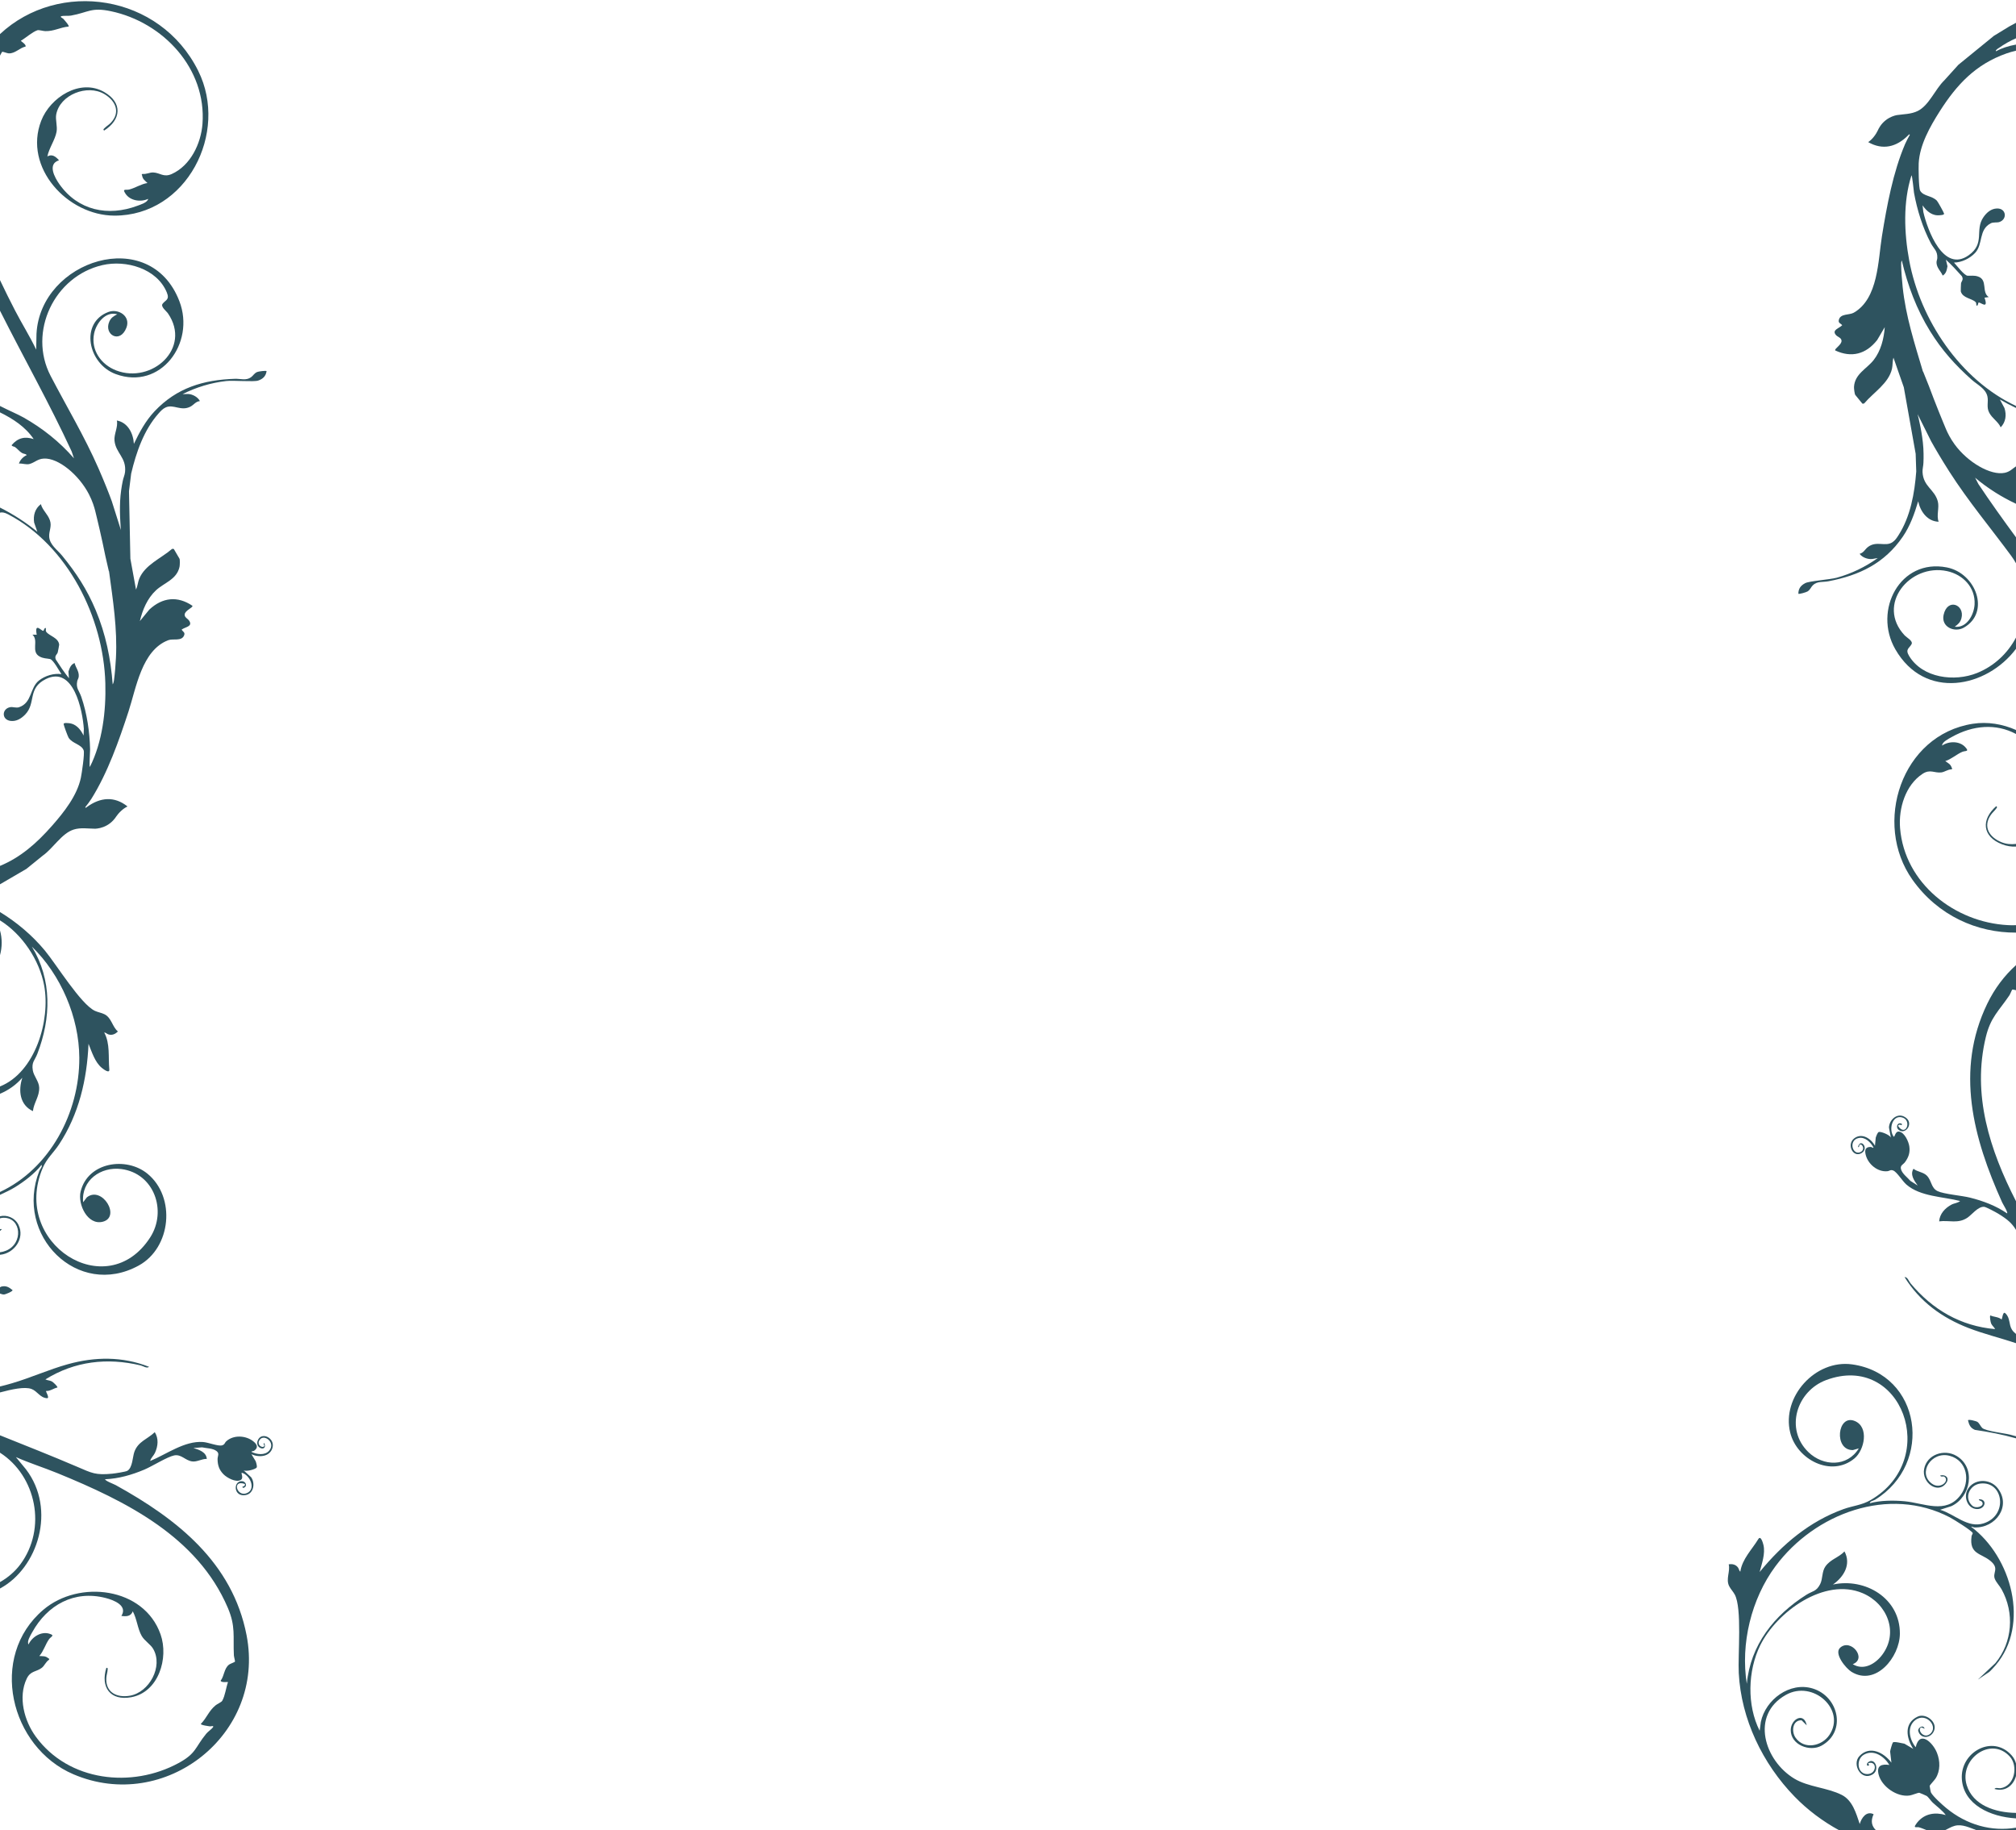 <?xml version="1.0" encoding="UTF-8"?>
<svg id="side-vines" xmlns="http://www.w3.org/2000/svg" version="1.1" viewBox="0 0 1366 1240">
  <!-- Generator: Adobe Illustrator 29.3.1, SVG Export Plug-In . SVG Version: 2.1.0 Build 151)  -->
  <defs>
    <style>
      .st0 {
        fill: #2e535f;
      }
    </style>
  </defs>
  <path class="st0" d="M174.25,252.02c-2.15.96-2.57,2.41-4.21,3.58-3.34,2.39-7.02.9-10.88,1.03-21.32.7-39.37,6.07-54.42,22-6.02,6.37-10.29,14.25-14.02,22.08-.4-7.1-4.07-14.46-11.55-15.83.96,4.4-2.04,9.24-1.59,13.66.87,8.52,8.16,11.35,7.15,21.26-.2,1.99-1.23,4.16-1.58,6.16,0,0-.99,4.57-1.49,9.85-.93,9.8.05,20.85.27,23.28-2.06-6.51-4.12-13.02-6.19-19.54-1.9-5.2-4.95-12.99-9.03-22.3-9.52-21.73-21.54-41.69-32.44-62.64-15.44-29.68,2.5-67.48,35.12-75,15.94-3.68,37,2.25,43.67,18.59,2.03,4.98-.95,5.03-2.9,7.62-1.47,1.94,2.6,4.97,3.64,6.48,16.24,23.72-11.01,47.9-35.04,38.67-10.34-3.97-17.35-13.9-14.97-25.15,1.46-6.89,7.77-15.22,15.65-12.89-2.5,1.27-4.24,2.35-5.39,4.98-3.81,8.72,7.22,15.3,11.59,4.15,3.09-7.91-5.45-13.23-12.18-10.71-19.53,7.33-13.96,35.16,5.01,42.1,30.35,11.1,54-20.94,43.1-49.35-19.9-51.93-94.2-27.81-96.84,22.04l-.2,10.73c-4.32-9.09-9.76-17.67-14.38-26.63-3.46-6.71-6.88-13.54-10.15-20.48v20.72c16.05,31.94,33.62,62.99,48.58,95.42l1.54,4.6c-9.77-11.23-21.29-20.38-34.21-27.68-3.7-2.09-10.02-4.76-15.91-7.78v4.34c8.82,4.36,17.21,9.76,22.83,18.1-6.02-1.97-10.75-.85-14.96,4.11.43,1.02,1.56.76,2.38,1.34,1.55,1.09,2.84,2.82,4.49,3.86,1.38.87,2.47.46,3.41,1.52-2.43,1.14-4.44,3.15-5.33,5.72,2.38-.16,4.99.94,7.22.31,3.63-1.02,5.37-3.45,9.74-3.67,9.71-.49,23.68,10.93,30.53,24.27,2.37,4.62,3.58,8.69,4.2,11.16.3,1.23.73,2.98,1.23,5.08,1.08,4.54,2.35,9.86,3.74,16.34,1.02,4.73.95,4.7,1.94,9.28.94,4.31,1.77,7.83,2.34,10.21l.11-.06c2.65,19.66,5.72,38.92,4.69,58.81-.24,4.62-.7,10.46-1.31,15.01-.13.94-.37,2.08-.89,2.87-1.31-17.42-4.73-34.18-11.54-50.37-5.87-13.96-13.18-25.18-22.73-36.83-3.31-4.03-8.36-7.31-8.75-12.77-.28-3.83,1.95-7.03.47-11.21-1.53-4.3-4.99-6.77-6.11-10.92-3.99,3.04-5.31,7.65-4.56,12.5l2.18,6.24c-7.67-6.3-16.27-11.87-25.32-16.42v3.43c1.35-.35,3.01-.17,5.58,1.18,40.45,21.21,64.58,69.92,65.8,114.42.52,18.76-1.95,39.79-10.46,56.65-.56-.18.16-10.53.13-11.84-.27-11.85-2.09-24.33-5.95-35.57-1.46-4.26-3.72-5.77-2.78-10.6.22-1.16.97-1.87,1.05-3.38.2-3.53-2.04-5.78-2.82-8.97-2.64,1.09-3.31,3.34-4.17,5.77l.36,4.55c-3.27-4.06-6.12-8.36-8.95-12.73-.98-2.66.89-3.27,1.33-4.8.15-.53,1.01-4.96.98-5.23-.49-4.75-6.7-5.89-8.72-8.66-.79-1.08.15-1.76-.52-2.72-.9.12-1.15,1.84-1.45,1.98-1.1.52-6.19-6.35-4.53,2.66l-2.9-.04c4.53,4.01-1.33,11.58,5,14.88,2.58,1.35,4.58,1.13,6.92,1.64,2.23.48,6.22,8.05,7.72,10.22-5.09-.75-11.05,1.08-15.12,4.25-6.43,4.99-4.64,15.18-13.63,18.18-1.82.61-4.2-.33-5.82-.07-5.82.94-6.18,8.51.1,9.33,3.93.51,7.3-1.61,9.93-4.33,7.51-7.81,1.37-17.76,13.98-24.01,18.76-9.31,24.87,21.06,25.76,33.74l-.18,4.51c-2.23-4.54-5.43-8.27-10.76-8.43-.56-.01-2.8-.3-2.76.68.03.76,2.82,8.4,3.4,9.29,2.67,4.03,8.64,4.36,10.18,8.52.75,2.02-1.3,15.68-1.9,18.53-2.55,12.1-11.37,23.27-19.52,32.52-10.6,12.03-21.46,21.49-35.28,27.21v12.46l17.88-10.43,11.08-8.97c7.1-4.97,12.79-15.1,20.97-17.68,4.76-1.5,9.73-.6,14.59-.57,1.6-.08,4.65-.45,7.92-2.3,3.51-1.98,5.46-4.64,6.33-6.01.75-1.1,1.87-2.47,3.4-3.86,1.26-1.16,2.67-2.16,4.23-2.91-8.87-7.09-18.4-6.24-27.4.29-.43.32-.94,1-1.24.22,1.38-1.75,2.97-3.79,4.15-5.67,11.07-17.66,18.7-39.42,25.17-59.19,5.19-15.86,8.96-41.48,26.95-48.3,3.24-1.23,8.99.94,10.7-3.2.86-2.09-.68-2.39-1.69-3.92,2.18-1.8,7.49-1.99,5.35-5.75-1.03-1.81-3.38-2.39-3.26-4.48.16-2.87,5.71-4.63,5.26-5.95-10.07-6.8-20.25-5.75-29.21,2.57l-6.41,7.81c1.77-7.6,5.09-15.47,10.93-20.88,5.56-5.15,14.11-7.29,15.95-15.92.21-.99.36-4.81-.04-5.49l-3.78-6.48c-.1-.18-1.1-.33-1.4-.02-7.35,6.33-18.34,10.73-22.11,20.16-.94,2.34-1.06,5-2.16,7.29l-3.82-20.93c-.31-15.25-.62-30.51-.94-45.76l1.47-11.86c3.4-14.4,8.59-29.56,18.59-40.81,1.44-1.63,2.89-3.23,4.93-4.12,5.24-2.28,10.24,2.81,16.6-.46,2.3-1.18,3.63-3.56,6.46-3.77-1.33-2.72-4.9-4.64-7.88-4.81l-3.85.08c9.21-4.65,19.33-7.72,29.56-8.86,4.83-.55,18.64.7,21.66-.32,3.23-1.09,5.18-2.99,5.69-6.37-.32-.53-5.48.17-6.38.57ZM134.34,48.06C108.36-4.24,39.76-14.01,0,23.09v14.6c.6-1.1,1.29-2.48,1.48-2.57.46-.23,3.39.98,4.39,1.03,4.36.23,7.35-3.71,11.45-4.61.58-1.5-3.28-3.6-3.16-3.95,3.45-1.99,7.47-5.79,11.18-7.1.96-.34,3.83.56,5.33.6,6,.15,10.04-2.58,15.8-3.09.79-.46-3.2-4.85-3.7-5.38-.2-.2-2.67-1.3-1.02-1.71,1.54-.37,4.41,0,6.31-.34,11.94-2.16,13.63-5.8,27.1-2.96,35.34,7.44,64.84,38.82,62.04,76.3-.99,13.3-8.1,28.32-20.87,34-5.49,2.44-7.86-.86-12.51-1.07-2.39-.11-4.67,1.34-7.21.98-1,.4-.42.47-.34,1.01.41,2.67,1.94,3.45,3.65,5.17-4.29.63-8.19,3.32-12.3,4.38-2.36.61-5.02-.86-2.59,2.84,3.17,4.85,10.37,5.85,15.36,3.51-.37,2.41-5.04,3.83-7.26,4.67-19.88,7.44-40.23,3.27-52.84-14.55-3.3-4.66-8.29-13.79-.3-16.25-2.18-2.46-4.64-4.48-7.89-2.63,1.1-5.57,5.23-11.21,6.22-16.64.7-3.81-.88-8.24-.23-11.76,2.51-13.51,21.11-20.61,32.55-13.87,7.79,4.59,11.19,12.47,4.37,19.56-1.28,1.34-3.06,2.36-4.27,3.65-.63.67-.97.68-.22,1.57,11.64-7.34,12.67-18.88.11-26.13-16.29-9.42-36.59,3.59-42.72,19.49-12.23,31.67,17.88,64.14,49.57,64.24,49.07.14,77.65-56.18,56.86-98.02Z"/>
  <path class="st0" d="M12.56,829.87c-2.47-5.1-8.27-7.06-12.56-5.86-3.03.85-5.3,3.28-5.12,7.31.15,3.48,2.89,4.16,5.12,2.6.42-.29.83-.67,1.19-1.13-.48-.28-.86-.19-1.19.03-.56.35-1.01,1.03-1.65,1.03-4.02-.04-3.32-6.72,1.65-8.44.69-.25,1.48-.4,2.34-.41,12.2-.22,13.65,17.49,1.73,22.31-1.38.56-2.74.9-4.07,1.06v1.7c.09,0,.19-.01.28-.02,9.48-1.01,16.67-11.14,12.28-20.18ZM99.99,795.21c-14.53-11.93-40.57-7.85-45.36,12.04-2.09,8.67,4.74,23.01,14.95,20.46,12.57-3.15-.36-24.62-10.72-16.55l-2.52,3.31c-1.39-14.85,11.98-24.26,25.86-22.47,22.22,2.85,31.16,28.32,19.57,46.31-29.45,45.69-94.35,3.96-72.86-46.96,2.77-6.57,7.33-10.32,11.11-16.05,13.46-20.42,18.93-43.99,19.96-68.14,2.2,5.38,4.3,12.42,8.98,16.27,1.2.99,5.4,4.16,5.11,1.07-.81-8.34.69-17.32-3.46-25.02,1.07.01,1.75.96,2.95,1.33,2.41.73,4.68-.26,6.31-2.05-3.75-3.08-4.28-9.18-8.98-11.58-2-1.02-4.5-1.39-6.55-2.34-9.59-4.45-26.18-31.56-33.98-40.93-8.57-10.3-18.92-19.03-30.36-26.02v5.64c15.16,9.45,26.73,26.91,29.93,44.14,4.35,23.44-5.96,58.82-29.93,68.37v4.96c5.68-2.35,10.92-6.05,15.13-10.87-2.83,8.59-1.81,18.43,7.17,22.64.66-5.83,4.46-9.89,4.26-15.98-.14-4.18-3.67-7.71-4.33-11.65-.95-5.65,1.36-6.73,3.11-11.28,9.31-24.18,9.99-50.13-3.77-72.58,19.69,19.13,32.04,47.83,32.17,75.36.17,37.45-20.17,75.23-53.74,90.89v1.95c3.47-1.65,6.98-3.23,10.06-5.12,6.41-3.94,13.42-9.24,18.03-15.13.9.94-.99,2.9-1.42,3.98-17.25,43.66,26.02,86.9,67.38,64.13,22.01-12.12,25.2-46.3,5.94-62.13ZM0,630.36v16.76c1.49-5.45,1.54-11.35,0-16.76ZM174.65,975.85c-2.27,5.71,6.91,7.91,4.43,1.81-1.07.27.17,1.51.03,1.86-.82,2.09-5.73-.54-3.09-4.15,3.05-4.17,11.01,2.08,6.33,7.44-2.92,3.36-8.4,2.56-11.97.8.23-.73,1.06-.23,1.79-.75,3.09-2.2,2.01-4.33-.48-6.35-5.05-4.08-13.42-4.55-18.33-.12-1.21,1.1-.98,2.28-2.96,2.81-2.64.71-9.16-2.01-12.87-2.28-12.5-.89-24.7,8.32-35.79,12.87.48-2.12,2.33-3.52,3.24-5.48,2.1-4.54,2.64-9.72-.11-14.06-4.96,4.79-11.28,6.22-13.85,13.41-1.19,3.32-1.16,10.67-4.73,12.77-1.17.69-8.45,1.78-10.24,1.95-11.41,1.1-13.76-.39-23.87-4.73-17.29-7.4-34.76-14.28-52.18-21.27v11.78c24.61,15.76,31.87,51.25,13.8,75.63-3.51,4.74-8.33,8.96-13.8,12.03v4.35c25.73-13.82,38.36-53.61,17.58-80.76l-6.81-8.29c9.18,4.1,18.89,7.11,28.22,10.93,46.19,18.9,94.73,42.92,115.37,91.19,5.41,12.66,3.49,19.26,4.11,32.17.04.97.89,3.96.76,4.25-.2.47-3.22,1.45-4.01,2.06-3.47,2.66-3.18,7.6-5.72,10.94.54,1.52,4.83.61,4.97.96-1.34,3.75-1.93,9.24-3.91,12.65-.51.89-3.27,2.06-4.43,3.01-4.67,3.77-5.97,8.48-10.02,12.6-.31.86,5.58,1.61,6.3,1.69.29.03,2.88-.74,1.88.64-.92,1.28-3.35,2.86-4.57,4.36-7.69,9.38-6.61,13.25-18.7,19.84-31.71,17.27-74.52,12.53-96.72-17.8-7.87-10.76-12.21-26.81-6.18-39.41,2.6-5.42,6.54-4.45,10.22-7.31,1.88-1.46,2.68-4.05,4.84-5.42.5-.95.02-.63-.4-.99-2.04-1.77-3.71-1.37-6.13-1.57,2.86-3.26,4.08-7.84,6.52-11.31,1.4-2,4.38-2.6.13-3.85-5.56-1.63-11.69,2.29-13.97,7.31-1.28-2.08,1.35-6.19,2.5-8.27,10.29-18.57,28.49-28.6,49.64-23.22,5.54,1.41,15.25,5.12,10.77,12.17,3.26.46,6.45.4,7.71-3.12,2.78,4.96,3.3,11.93,6.07,16.7,1.95,3.35,6.02,5.7,7.8,8.8,6.86,11.91-2.68,29.38-15.76,31.67-8.91,1.56-16.61-2.22-16.02-12.05.11-1.84.8-3.78.88-5.54.05-.92.3-1.14-.84-1.34-4.1,13.14,2.6,22.58,16.87,19.96,18.5-3.41,25.5-26.48,19.85-42.56-11.24-32.03-55.23-37.2-79.4-16.71-37.43,31.74-22.63,93.13,20.35,111.48,61.97,26.46,130.37-26.99,117.33-94.19-9.56-49.24-47.04-78.7-88.66-101.71-1.31-.72-7.14-2.86-7.22-3.98,9.22-.37,18.2-2.98,26.66-6.55,5.14-2.17,15.57-8.69,20.11-9.58,4.92-.97,7.4,3.33,12.15,4.05,3.34.5,6.71-1.86,9.99-1.69-.26-4.61-5.3-6.26-9.06-7.4l5.87-.44c3.04.68,7.25.55,9.79,2.51,2.22,1.71.68,3.35.71,5.54.06,4.11,1.09,7.25,4.04,10.22,2.35,2.37,8.23,5.57,11.46,3.94,2.51-1.28.18-4.66.93-4.99,5.48,1.45,9.86,10.99,3.49,13.76-6.87,3-10.45-9.42-1.39-6.14.23,1.81-1.71,1.66-1.69,1.79.12.78.33.98,1.1.66,2.47-1.02,1.18-4.21-1.28-4.36-6.29-.41-6.01,11.04,2.52,9.37,5.32-1.05,6.44-7.99,3.56-12.05l-5.18-4.75c1.53,1.22,8.36-.65,8.96-1.9.39-.81-.37-3.31-.72-4.24l-2.86-4.7c5.07,2.35,12.46,1.86,14.25-4.3,1.93-6.64-7.47-11.32-9.96-5.05ZM45.84,924.26c-12.79,3.56-25.02,9.15-37.75,12.88-2.66.78-5.36,1.52-8.09,2.16v4.04c7.95-2.11,16.68-4.06,21.32-2.35,4.06,1.5,5.71,5.9,10.48,6.26,2.17.16-.96-4.64-.6-4.9,2.8.19,5.05-1.8,7.7-2.35.28-.72-2.9-3.65-3.72-4.09-1.55-.83-2.95-.66-4.42-1.4,19.85-12.33,41.86-14.89,64.51-9.48,1.76.43,4.2,2.28,5.75.96-18.16-7.14-36.71-6.88-55.18-1.73ZM.87,871.64c-.29.16-.58.31-.87.47v4.24c.84.32,1.69.62,2.66.63.94.01,6.1-2.08,5.83-2.96-2.4-1.99-4.38-3.18-7.62-2.38Z"/>
  <path class="st0" d="M1318.63,1224.82c-2.57-2.13-8.83-7.75-10.24-10.43-.2-.38-.92-4.26-.89-4.52.04-.41,3.27-3.87,3.99-4.98,3.32-5.16,3.18-11.9.93-17.47-2.8-6.96-11.73-15.48-14.38-3.72-4.13-5.03-6.24-13.64-.39-18.29,7.37-5.86,16.47,4.71,9.8,9.53-4.4,3.18-8.71-3.67-5.52-4.7l2.15.96c-.9-3.31-4.84-.47-4.31,1.49,1.51,5.55,8.44,5.27,10.67-.07,2.52-6.04-5.59-12.22-11.04-9.68-9.49,4.43-7.78,14.5-3.03,21.88l-5.97-3.51c-1.37-.17-7-1.74-7.82-.82-.42.47-1.8,5.28-1.87,6.12l.87,7.55c-5.08-6.83-14.72-11.92-21.7-4.42-5.16,5.54,1.1,16.88,8.8,12.48,5.35-3.06,1.72-11.74-2.73-8.45-1.44,1.07-1.24,3.32.52,2.13l-.63-1.39c6.1-1.9,6.01,7.13-.37,7.39-7.02.28-8.22-9.95-2.49-13.17,6.67-3.76,13.72,1.23,17.21,6.97-5.16-.69-8.76.28-7.33,6.31,1.97,8.31,12.55,15.72,21.12,14.39,1.7-.26,5.42-1.86,6.48-1.84.27.01,4.76,1.98,4.99,2.14,1.29.86,2.82,3.33,4.15,4.55,2.92,2.69,6.6,5.34,8.8,8.41-7.15-2.09-14.19-1.12-19.2,4.89-.34.41-1.57,2.14-1.68,2.48-.46,1.41,1.52.61,2.69.92,1.97.53,3.73,1.35,5.53,2.05,2.09.82,4.22,1.48,6.77,1.35,2.1-.1,3.74-.66,5.24-1.35,2.24-1.02,4.16-2.36,6.79-3.06,5.05-1.34,10.16,1.38,15,3.06h26.46v-1.78c-16.54,2.76-33.33-1.8-47.37-13.4ZM1355.47,1211.48c-1.23.18-3.3-.78-4.06.5,7.6,2.16,12.91-2.61,14.59-8.78.74-2.71.78-5.69,0-8.47-.54-1.99-1.51-3.88-2.94-5.5-12.89-14.61-35.15-2.1-33.74,16.27,1.31,17.14,19.27,25.37,36.68,26.41v-3.71c-14.2-.22-29.19-5.16-33.4-18.82-5.4-17.55,16.41-33.51,29.23-19.32,5.84,6.46,3.28,19.98-6.36,21.42ZM1339.91,963.34c-.74-.57-6.13-1.99-6.44-1.11.73,3.03,1.6,5.17,4.67,6.47,9.41,1.38,18.74,3.14,27.86,5.73v-1.4c-1.33-.39-2.66-.74-4-1.08-3.84-.97-16.76-2.44-18.91-4.58-1.25-1.24-1.73-2.91-3.18-4.03ZM1366,903.72c-1.14-.91-2.06-1.85-2.69-2.81-2.36-3.64-1.04-8.14-4.65-11.29-1.64-1.43-2,4.29-2.45,4.28-2.13-1.83-5.12-1.58-7.57-2.73-.66.42.14,4.66.53,5.51.74,1.59,1.96,2.3,2.69,3.76-23.28-2.01-42.43-13.14-57.33-31.04-1.16-1.4-2-4.34-4.03-4.21,10.26,16.59,25.28,27.49,43.15,34.44,10.53,4.09,21.62,6.76,32.35,10.33v-6.24ZM1261.4,781.16c5.24-3.21-.8-10.47-2.47-4.1,1.02.42.77-1.31,1.1-1.51,1.91-1.18,4.26,3.86-.01,5.17-4.95,1.52-7.57-8.26-.62-9.75,4.36-.93,8.26,2.99,10.07,6.53-.62.45-.99-.45-1.88-.47-3.8-.08-4.21,2.27-3.42,5.37,1.59,6.3,8.02,11.69,14.6,11.08,1.63-.16,2.15-1.24,4.06-.48,2.54,1.01,6.12,7.1,8.94,9.54,9.47,8.19,24.76,8.12,36.37,11.12-1.66,1.42-3.98,1.43-5.88,2.46-4.4,2.37-7.93,6.2-8.34,11.32,6.84-.87,12.76,1.77,19.13-2.45,2.94-1.94,7.32-7.84,11.44-7.39,1.35.15,7.83,3.64,9.37,4.57,6.82,4.15,9.36,6.67,12.14,11.04v-19.42c-17.76-34.66-29.93-72.17-20.43-111.28,3.24-13.37,8.73-17.51,15.97-28.22.54-.81,1.66-3.71,1.93-3.86.27-.15,1.42.14,2.53.41v-16.98c-7.77,7.01-14.44,15.72-19.48,26.14-21.84,45.15-9.47,91.19,10.08,134.55.61,1.36,4,6.57,3.4,7.51-7.61-5.22-16.36-8.51-25.28-10.72-5.41-1.35-17.67-2.37-21.84-4.38-4.52-2.17-3.93-7.1-7.31-10.52-2.37-2.4-6.48-2.53-9.01-4.63-2.55,3.85.5,8.19,2.83,11.36l-4.96-3.17c-2.03-2.37-5.49-4.78-6.35-7.87-.74-2.7,1.47-3.09,2.76-4.87,2.41-3.32,3.47-6.45,2.88-10.6-.46-3.3-3.25-9.39-6.82-10.01-2.77-.48-2.93,3.62-3.73,3.44-3.51-4.45-1.31-14.71,5.45-13.12,7.29,1.72,2.72,13.8-2.57,5.76.91-1.59,2.37-.32,2.42-.43.38-.7.34-.98-.48-1.19-2.58-.66-3.46,2.67-1.59,4.27,4.8,4.09,11.43-5.25,3.6-9.01-4.88-2.35-9.94,2.53-10.07,7.5l1.31,6.92c-.5-1.9-7.09-4.49-8.31-3.85-.8.41-1.7,2.87-1.97,3.82l-.52,5.48c-2.66-4.92-8.86-8.95-13.99-5.09-5.53,4.16-.8,13.54,4.95,10.01ZM1269.51,1229.09c-4.81-2.41-8.18,2.39-9.39,6.63-2.47-7.23-4.82-15.98-12.18-19.71-9.77-4.96-22.61-5.31-32.07-10.98-20.31-12.17-30.1-43.1-5.82-56.77,18.45-10.39,40.9,10.02,29.56,27.07-5.2,7.83-17.21,10.16-22.98,1.91-2.98-4.25-2.04-11.99,4.1-11.79l3.47,3.44c-1.8-9.24-10.73-4.3-10.83,3.1-.13,10.09,12.88,15.11,20.94,10.61,17.07-9.54,11.51-33.38-6.12-38.7-15.48-4.67-31.89,7.49-35.08,22.68l-.8,5.97c-8.72-17.25-8.1-40.71.4-57.92,11.2-22.67,43.63-46.22,69.38-35.29,16.66,7.08,24.61,26.6,13.28,41.74-4.65,6.21-12.62,10.9-19.99,6.36,9.9-3.7-1.2-17.63-8.48-11.21-4.52,3.99,3.87,14.09,7.64,16.4,16.43,10.05,32.66-10,32.78-25.78.2-24.11-23.5-38.07-45.35-33.37,7.41-5.19,12.49-13.68,7.82-22.43-4.02,4.27-9.5,5.25-12.98,10.25-2.4,3.43-1.69,8.37-3.51,11.92-2.62,5.1-5.12,4.57-9.25,7.16-21.94,13.8-38.03,34.17-40.45,60.38-4.32-27.1,2.99-57.48,19.37-79.6,26.63-35.95,76.97-54.75,118.17-33.2,2.51,1.32,14.71,8.86,15.54,10.65.15.33-.68,1.35-.78,2.09-1.72,12.48,6.39,11.38,12.94,16.91,6.09,5.15,1.05,7.79,2.84,12.12.97,2.37,3.28,4.7,4.57,7.02,8.83,15.89,7.36,35.92-4.21,49.97l-11.89,11.19,7.67-5.17c.68-.45,3.6-3.67,4.35-4.55,23.54-27.58,10.74-73.5-16.6-93.86.72-.28,1.19.42,2.24.46,14.46.6,25.35-14.57,15.68-26.7-5.27-6.6-16.1-6.44-20.32,1.1-2.81,5.01-.02,12.96,6.36,13.16,5.76.17,7.35-6.87,1.29-6.62.07,1.14,1.46.76,2.2,1.83,1.95,2.81-4,4.89-6.65,2.52-5.77-5.15-1.95-14.11,5.46-15,15.6-1.87,19.08,21.53,2.29,26.94-10.92,3.52-19.7-6.3-29.54-9.18l7.68-2.47c13.12-6.16,16.86-26.05,3.42-34.03-8.19-4.88-20.02-1.07-21.92,8.8-1.82,9.49,9.56,17.48,15.04,9.43,2.33-3.42-.65-5.87-4.18-4.96.57,1.34,2.08.23,2.9.86,3.66,2.77-2.79,8.8-8.49,4.69-9.9-7.13-.45-22.18,11.98-18.89,12.11,3.19,14.24,17.49,7.38,26.66-9.85,13.18-24.92,5.31-37.9,4.13-7.49-.68-16.28-.63-23.5,1.32-.16-1.29,2.53-1.73,3.52-2.33,39.96-24.64,31.21-85.18-15.55-91.71-24.88-3.48-47.91,21.98-41.96,46.19,4.48,18.26,27.79,30.59,43.53,17.53,6.87-5.7,9.99-21.26.28-25.34-11.95-5.01-14.45,19.93-1.33,19.67l4-1.14c-7.77,12.73-24.12,12.25-34.17,2.51-16.08-15.6-7.98-41.35,12.08-48.81,50.94-18.95,77.92,53.34,30.21,81.25-6.15,3.59-12.05,3.87-18.51,6.2-23,8.28-41.5,23.89-56.8,42.61,1.47-5.63,4-12.52,2.56-18.41-.37-1.52-1.83-6.57-3.44-3.92-4.36,7.17-10.93,13.45-12.22,22.11-.85-.65-.83-1.82-1.57-2.83-1.49-2.04-3.9-2.6-6.28-2.14,1.15,4.71-2.07,9.91.25,14.65.99,2.01,2.78,3.81,3.84,5.8,5.02,9.3,2.07,40.95,2.71,53.12,1.62,31.26,16.12,61.44,37.87,83.81,8.87,9.12,19.11,16.73,30.19,22.8h24.95c-2.94-2.89-3.78-6.21-1.64-10.91Z"/>
  <path class="st0" d="M1354.25,32.59c3.79-2.69,7.72-4.91,11.75-6.65v-10.49c-1.53.8-3.05,1.62-4.57,2.47l-10.42,6.37-24.03,19.59-9.56,10.57c-6.24,6.01-10.29,16.9-17.97,20.72-4.47,2.23-9.52,2.11-14.32,2.83-1.57.33-4.53,1.17-7.47,3.5-3.16,2.5-4.67,5.44-5.32,6.92-.57,1.21-1.46,2.73-2.76,4.35-1.07,1.34-2.3,2.54-3.73,3.52,9.87,5.64,19.15,3.32,27.02-4.54.38-.37.78-1.12,1.2-.41-1.1,1.95-2.35,4.21-3.22,6.25-8.19,19.17-12.36,41.85-15.68,62.38-2.66,16.47-2.42,42.37-19.13,51.9-3.01,1.71-9.03.46-10.07,4.83-.53,2.19,1.05,2.24,2.28,3.61-1.88,2.1-7.09,3.12-4.4,6.5,1.3,1.63,3.71,1.84,3.92,3.93.29,2.85-4.92,5.45-4.27,6.68,11.01,5.16,20.9,2.55,28.45-7.06l5.13-8.72c-.58,7.79-2.63,16.07-7.56,22.33-4.7,5.95-12.81,9.39-13.28,18.19-.06,1.02.38,4.81.88,5.43l4.74,5.81c.14.16,1.14.16,1.39-.2,6.28-7.39,16.45-13.44,18.72-23.34.56-2.46.27-5.11,1-7.54l7.02,20.08c2.68,15.02,5.35,30.04,8.03,45.06l.39,11.95c-1.13,14.75-3.9,30.53-12.03,43.2-1.17,1.83-2.35,3.64-4.23,4.83-4.82,3.07-10.55-1.18-16.33,3.03-2.08,1.52-3.03,4.09-5.79,4.73,1.73,2.48,5.56,3.82,8.52,3.53l3.8-.67c-8.38,6.02-17.9,10.62-27.83,13.34-4.69,1.28-18.52,2.2-21.34,3.67-3.02,1.58-4.66,3.76-4.64,7.18.4.47,5.39-1.02,6.21-1.55,1.98-1.29,2.17-2.79,3.61-4.2,2.92-2.87,6.79-1.97,10.58-2.7,20.96-4,37.95-12.11,50.35-30.19,4.96-7.22,7.95-15.67,10.43-23.98,1.49,6.95,6.26,13.65,13.87,13.84-1.64-4.19.57-9.44-.56-13.74-2.18-8.28-9.82-9.94-10.36-19.89-.11-1.99.57-4.3.61-6.33,0,0,.26-4.67-.06-9.96-.6-9.83-3.29-20.59-3.89-22.96,3.05,6.11,6.1,12.23,9.15,18.34,2.69,4.84,6.91,12.07,12.38,20.63,12.79,19.99,27.76,37.85,41.78,56.85,1.24,1.68,2.36,3.42,3.36,5.2v-17.58c-8.71-11.86-17.29-23.82-25.46-36.07l-2.24-4.31c8.5,7.15,17.77,12.99,27.7,17.66v-25.34c-2.48,1.55-3.99,3.59-7.63,4.36-9.52,1.99-25.09-7.12-33.93-19.24-3.05-4.19-4.88-8.02-5.88-10.37-.49-1.17-1.18-2.83-2-4.82-1.77-4.32-3.85-9.39-6.23-15.56-1.74-4.52-1.67-4.51-3.37-8.88-1.59-4.1-2.96-7.46-3.89-9.72l-.1.08c-5.66-19.01-11.68-37.56-13.76-57.37-.48-4.6-.94-10.44-1.03-15.04-.03-.94.04-2.11.43-2.97,4,17.01,9.98,33.04,19.22,47.98,7.97,12.87,16.92,22.82,28.17,32.85,3.89,3.47,9.39,5.93,10.63,11.25.86,3.75-.84,7.25,1.27,11.15,2.18,4.01,5.99,5.91,7.74,9.85,3.47-3.63,4.05-8.39,2.55-13.07l-3.12-5.82c3.52,2.07,7.17,3.99,10.93,5.75v-1.35c-37.84-17.75-64.91-58.44-72.36-98.61-3.42-18.46-4.25-39.62,1.54-57.59.59.08,1.48,10.42,1.71,11.72,2.11,11.66,5.85,23.7,11.4,34.21,2.11,3.98,4.58,5.12,4.4,10.04-.04,1.18-.67,2-.52,3.5.35,3.52,2.91,5.39,4.18,8.42,2.44-1.48,2.75-3.81,3.23-6.34l-1.07-4.45c3.86,3.51,7.35,7.31,10.82,11.2,1.38,2.47-.37,3.36-.57,4.94-.07.55-.22,5.06-.16,5.32,1.22,4.62,7.54,4.78,9.96,7.2.95.95.13,1.77.94,2.61.87-.26.85-2,1.12-2.18,1.01-.69,7.11,5.31,4.06-3.33l2.88-.42c-5.1-3.26-.48-11.64-7.25-13.92-2.76-.93-4.7-.4-7.09-.54-2.28-.13-7.4-7-9.22-8.91,5.15-.05,10.75-2.77,14.29-6.53,5.57-5.93,2.22-15.72,10.63-20.08,1.71-.89,4.2-.33,5.77-.84,5.6-1.83,4.78-9.37-1.55-9.2-3.96.11-6.97,2.72-9.13,5.82-6.22,8.88,1.4,17.75-10.09,25.89-17.09,12.11-27.84-16.94-30.69-29.33l-.52-4.49c2.91,4.15,6.65,7.33,11.94,6.66.55-.07,2.81-.13,2.62-1.09-.15-.76-4.09-7.87-4.81-8.66-3.25-3.57-9.2-2.96-11.37-6.84-1.05-1.87-1.15-15.68-1-18.59.65-12.36,7.62-24.76,14.23-35.16,11.59-18.21,24.36-31.89,45.25-39.25,1.99-.7,4.15-1.32,6.43-1.84v-4.15c-5.09.91-9.78,2.45-13.57,4.51-.55-.67,1.35-1.81,1.82-2.14ZM1339.59,455.95c-15.18,6.11-36.91,3.52-46.03-11.58-2.78-4.61.15-5.12,1.68-7.99,1.15-2.14-3.34-4.5-4.6-5.83-19.72-20.91,3.44-49.02,28.61-43.64,10.83,2.32,19.3,11.04,18.69,22.53-.37,7.03-5.31,16.23-13.46,15.15,2.27-1.64,3.83-2.98,4.55-5.76,2.42-9.2-9.5-13.99-12.08-2.29-1.83,8.29,7.43,12.22,13.68,8.68,18.17-10.26,8.34-36.9-11.48-40.81-31.71-6.25-50.09,29.07-34.92,55.45,20.04,34.85,62,26.03,81.77-.3v-7.62c-5.56,10.5-14.6,19.25-26.41,24.01ZM1336.8,490.33c-48.5,7.48-67.99,67.55-40.96,105.66,17.28,24.36,43.84,36,70.16,35.83v-5.04c-1.57.09-3.35.09-5.42-.02-36.06-1.86-70.08-28.29-73.13-65.74-1.09-13.29,3.61-29.24,15.34-36.83,5.05-3.26,7.9-.37,12.53-.88,2.37-.27,4.4-2.06,6.97-2.09.92-.55.34-.53.17-1.06-.81-2.57-2.44-3.1-4.4-4.54,4.14-1.28,7.57-4.55,11.47-6.23,2.23-.97,5.09.07,2.12-3.21-3.89-4.3-11.16-4.17-15.73-1.08,0-2.44,4.39-4.57,6.45-5.74,14.4-8.13,30.17-9.35,43.63-2.09v-2.72c-9.13-4.06-19.34-5.74-29.2-4.22ZM1356.34,570.65c-8.41-3.33-12.99-10.58-7.35-18.65,1.05-1.51,2.66-2.81,3.65-4.26.52-.77.85-.82-.02-1.59-10.37,9.06-9.59,20.61,3.94,25.84,3.16,1.22,6.33,1.7,9.44,1.56v-1.82c-3.3.43-6.63.12-9.66-1.08Z"/>
</svg>